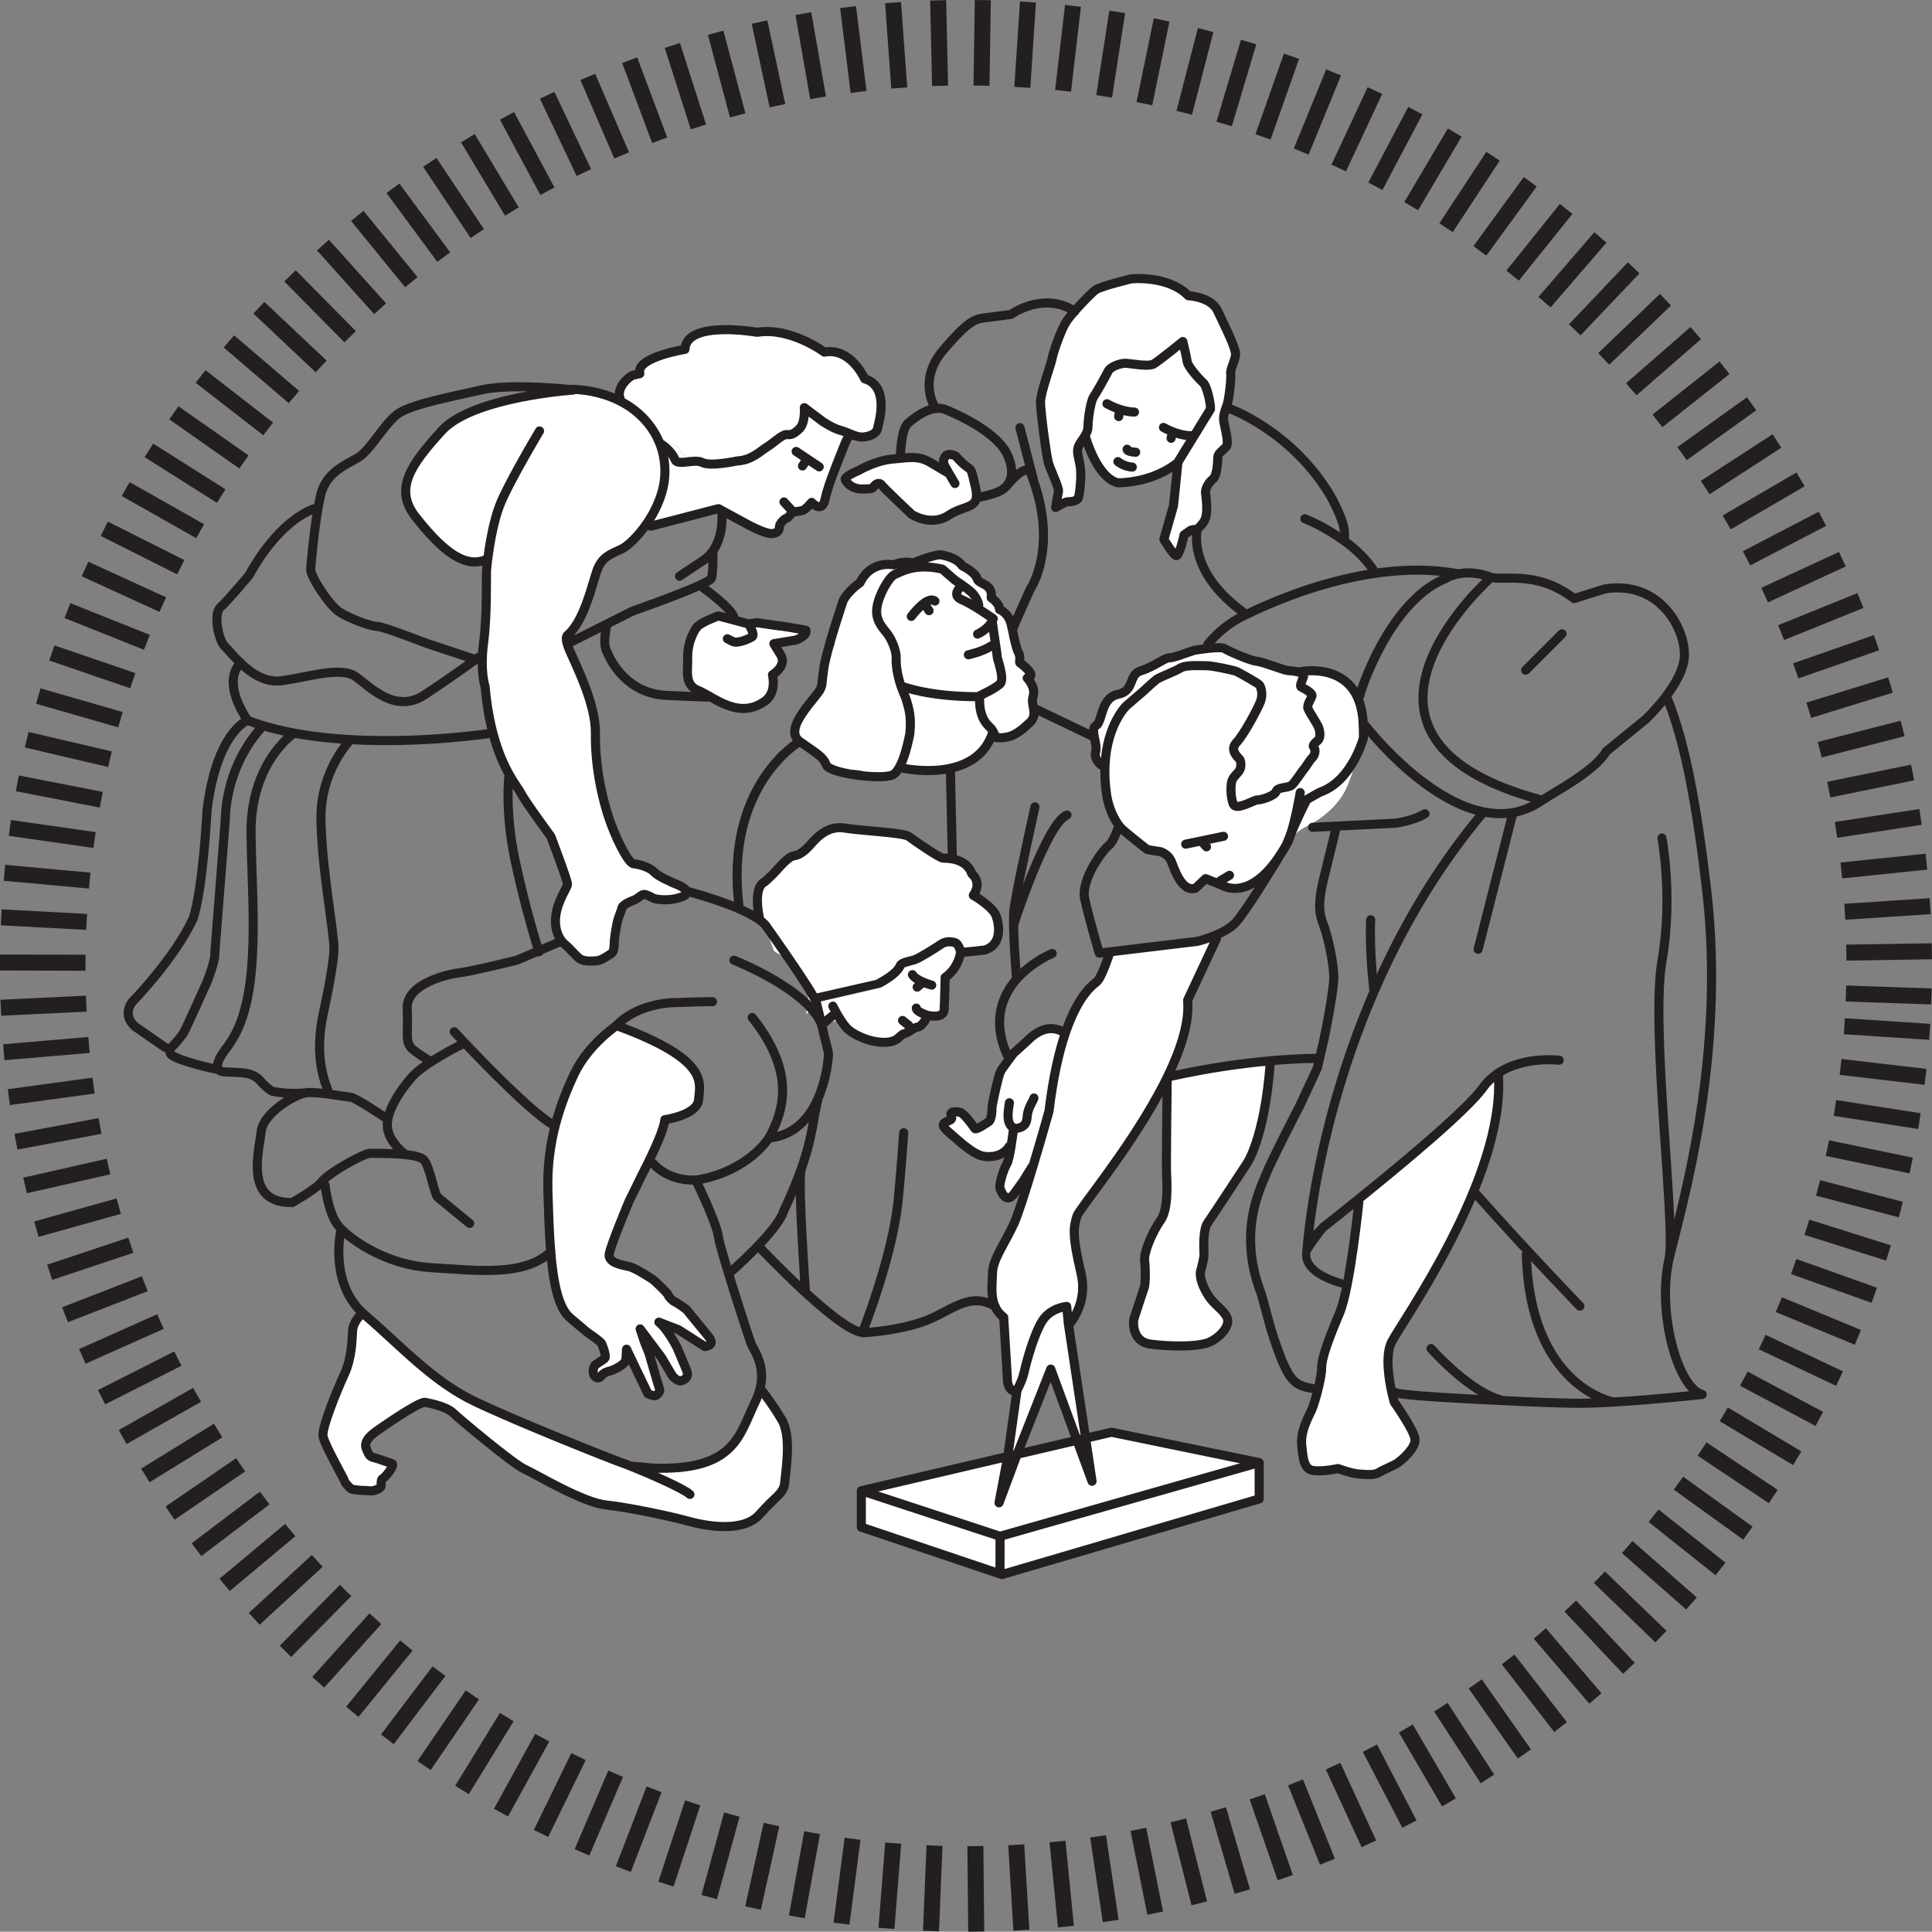 <?xml version="1.0" encoding="UTF-8" standalone="no"?>
<!-- Created with Inkscape (http://www.inkscape.org/) -->

<svg
   xmlns:dc="http://purl.org/dc/elements/1.1/"
   xmlns:cc="http://creativecommons.org/ns#"
   xmlns:rdf="http://www.w3.org/1999/02/22-rdf-syntax-ns#"
   xmlns:svg="http://www.w3.org/2000/svg"
   xmlns="http://www.w3.org/2000/svg"
   xmlns:sodipodi="http://sodipodi.sourceforge.net/DTD/sodipodi-0.dtd"
   xmlns:inkscape="http://www.inkscape.org/namespaces/inkscape"
   width="19.716mm"
   height="19.713mm"
   viewBox="0 0 69.859 69.849"
   id="svg7935"
   version="1.1"
   inkscape:version="0.91 r13725"
   sodipodi:docname="logoPoliWhite_nonome.svg">
  <rect x="0" y="0" width="69.859" height="69.849" fill="#808080" stroke="none"/>
  <defs
     id="defs7937">
    <clipPath
       clipPathUnits="userSpaceOnUse"
       id="clipPath752">
      <path
         d="m 0,0 595.276,0 0,841.89 L 0,841.89 0,0 Z"
         id="path754"
         inkscape:connector-curvature="0" />
    </clipPath>
    <clipPath
       clipPathUnits="userSpaceOnUse"
       id="clipPath700">
      <path
         d="m 0,0 595.276,0 0,841.89 L 0,841.89 0,0 Z"
         id="path702"
         inkscape:connector-curvature="0" />
    </clipPath>
    <clipPath
       clipPathUnits="userSpaceOnUse"
       id="clipPath656">
      <path
         d="m 0,0 595.276,0 0,841.89 L 0,841.89 0,0 Z"
         id="path658"
         inkscape:connector-curvature="0" />
    </clipPath>
    <clipPath
       clipPathUnits="userSpaceOnUse"
       id="clipPath628">
      <path
         d="m 0,0 595.276,0 0,841.89 L 0,841.89 0,0 Z"
         id="path630"
         inkscape:connector-curvature="0" />
    </clipPath>
    <clipPath
       clipPathUnits="userSpaceOnUse"
       id="clipPath604">
      <path
         d="m 0,0 595.276,0 0,841.89 L 0,841.89 0,0 Z"
         id="path606"
         inkscape:connector-curvature="0" />
    </clipPath>
  </defs>
  <sodipodi:namedview
     id="base"
     pagecolor="#ffffff"
     bordercolor="#666666"
     borderopacity="1.0"
     inkscape:pageopacity="0.0"
     inkscape:pageshadow="2"
     inkscape:zoom="3.959798"
     inkscape:cx="86.668291"
     inkscape:cy="37.011572"
     inkscape:document-units="px"
     inkscape:current-layer="layer1"
     showgrid="false"
     fit-margin-top="0"
     fit-margin-left="0"
     fit-margin-right="0"
     fit-margin-bottom="0"
     inkscape:window-width="1920"
     inkscape:window-height="1033"
     inkscape:window-x="1598"
     inkscape:window-y="-3"
     inkscape:window-maximized="1" />
  <g
     inkscape:label="Layer 1"
     inkscape:groupmode="layer"
     id="layer1"
     transform="translate(1029.35,-900.851)">
    <g
       id="g596"
       transform="matrix(1.25,0,0,-1.25,-959.511,936.882)">
      <path
         d="M 0,0 -2.473,0.085 M 0.012,1.307 -2.462,1.268 M -0.037,2.612 -2.506,2.45 M -0.145,3.899 -2.606,3.645 M -0.315,5.194 -2.76,4.818 m 2.215,1.661 -2.424,-0.496 m 2.134,1.769 -2.397,-0.614 m 2.047,1.871 -2.364,-0.73 m 1.96,1.955 -2.336,-0.816 m 1.87,2.035 -2.293,-0.928 m 1.771,2.123 -2.247,-1.037 m 1.67,2.206 -2.195,-1.143 m 1.563,2.284 -2.137,-1.246 m 1.454,2.356 -2.076,-1.347 m 1.342,2.424 -2.01,-1.443 m 1.226,2.484 -1.939,-1.536 m 1.108,2.54 -1.865,-1.626 m 0.989,2.59 -1.786,-1.711 m 0.866,2.634 -1.704,-1.794 m 0.742,2.673 -1.617,-1.872 m 0.626,2.697 -1.549,-1.929 m 0.51,2.715 -1.457,-2 m 0.381,2.738 -1.359,-2.068 m 0.251,2.754 -1.259,-2.13 m 0.119,2.764 -1.155,-2.188 m -0.014,2.768 -1.047,-2.241 m -0.148,2.766 -0.937,-2.29 m -0.281,2.758 -0.824,-2.333 m -0.416,2.744 -0.708,-2.371 m -0.535,2.718 -0.62,-2.395 m -0.653,2.688 -0.5,-2.423 m -0.785,2.656 -0.379,-2.445 m -0.901,2.617 -0.287,-2.458 m -1.015,2.571 -0.163,-2.469 m -1.143,2.523 -0.039,-2.474 m -1.253,2.468 0.056,-2.474 m -1.361,2.407 0.18,-2.468 m -1.481,2.34 0.304,-2.455 m -1.597,2.267 0.426,-2.437 m -1.694,2.191 0.518,-2.419 m -1.787,2.111 0.637,-2.391 m -1.89,2.023 0.754,-2.357 m -1.988,1.931 0.868,-2.317 m -2.08,1.834 0.98,-2.272 m -2.155,1.739 1.062,-2.235 m -2.224,1.641 1.169,-2.181 m -2.301,1.534 1.273,-2.122 m -2.374,1.423 1.373,-2.059 m -2.44,1.309 1.47,-1.99 m -2.501,1.192 1.563,-1.918 m -2.556,1.073 1.653,-1.841 m -2.606,0.951 1.739,-1.761 m -2.639,0.839 1.8,-1.698 m -2.667,0.723 1.88,-1.609 m -2.7,0.595 1.955,-1.517 m -2.727,0.466 2.025,-1.421 m -2.748,0.335 2.092,-1.322 m -2.764,0.203 2.154,-1.219 m -2.772,0.07 2.211,-1.112 m -2.769,-0.052 2.25,-1.03 m -2.758,-0.173 2.298,-0.918 m -2.749,-0.308 2.341,-0.802 m -2.734,-0.444 2.377,-0.684 m -2.712,-0.579 2.409,-0.565 m -2.681,-0.697 2.429,-0.474 m -2.644,-0.816 2.45,-0.35 m -2.605,-0.948 2.464,-0.226 m -2.558,-1.062 2.47,-0.133 m -2.506,-1.174 2.474,-0.007 m -2.45,-1.301 2.472,0.118 m -2.387,-1.406 2.465,0.211 m -2.319,-1.51 2.451,0.335 m -2.245,-1.625 2.432,0.457 m -2.168,-1.721 2.413,0.547 m -2.086,-1.812 2.382,0.667 m -1.997,-1.914 2.347,0.783 m -1.903,-2.011 2.306,0.897 m -1.806,-2.102 2.26,1.008 m -1.704,-2.189 2.208,1.117 m -1.597,-2.269 2.152,1.221 m -1.496,-2.331 2.106,1.298 m -1.391,-2.389 2.041,1.397 m -1.277,-2.454 1.973,1.494 m -1.16,-2.513 1.899,1.586 m -1.041,-2.567 1.822,1.675 m -0.918,-2.615 1.739,1.76 m -0.793,-2.657 1.654,1.84 m -0.667,-2.693 1.563,1.918 m -0.549,-2.714 1.493,1.972 m -0.431,-2.73 1.396,2.043 m -0.3,-2.75 1.296,2.108 m -0.167,-2.763 1.192,2.168 m -0.034,-2.77 1.085,2.223 m 0.1,-2.771 0.974,2.275 m 0.222,-2.76 0.889,2.309 m 0.343,-2.743 0.774,2.351 m 0.478,-2.726 0.655,2.386 m 0.613,-2.703 0.534,2.416 m 0.732,-2.67 0.443,2.435 m 0.85,-2.632 0.319,2.454 m 0.981,-2.591 0.195,2.467 m 1.094,-2.544 0.101,2.472 m 1.207,-2.489 -0.025,2.474 m 1.331,-2.432 -0.149,2.47 m 1.437,-2.367 -0.243,2.462 m 1.539,-2.298 -0.365,2.447 m 1.652,-2.222 -0.487,2.426 m 1.762,-2.141 -0.607,2.399 m 1.852,-2.059 -0.695,2.375 m 1.937,-1.972 -0.811,2.338 m 2.032,-1.877 -0.924,2.295 m 2.123,-1.778 -1.036,2.247 m 2.208,-1.675 -1.143,2.195 m 2.287,-1.568 -1.247,2.137 m 2.36,-1.458 -1.348,2.075 m 2.417,-1.354 -1.422,2.026 m 2.468,-1.247 -1.517,1.955 m 2.525,-1.128 -1.608,1.88 m 2.577,-1.008 -1.696,1.802 m 2.623,-0.885 -1.78,1.718 m 2.664,-0.76 -1.86,1.632 m 2.699,-0.633 -1.936,1.54 m 2.728,-0.504 -2.008,1.446 m 2.742,-0.386 -2.059,1.373 m 2.751,-0.266 -2.123,1.27 m 2.763,-0.133 -2.183,1.166 m 2.768,10e-4 -2.237,1.057 m 2.768,0.136 -2.287,0.946 m 2.761,0.271 -2.331,0.832 m 2.742,0.392 -2.36,0.744 m 2.718,0.512 -2.394,0.626 m 2.693,0.647 -2.423,0.504 m 2.662,0.781 -2.445,0.381 m 2.621,0.899 -2.457,0.288 m 2.577,1.014 -2.469,0.163"
         style="fill:none;stroke:#231f20;stroke-width:0.463;stroke-linecap:butt;stroke-linejoin:miter;stroke-miterlimit:10;stroke-dasharray:none;stroke-opacity:1"
         id="path598"
         inkscape:connector-curvature="0" />
    </g>
    <g
       transform="matrix(1.25,0,0,-1.25,-1241.277,1567.029)"
       id="g600">
      <g
         id="g602"
         clip-path="url(#clipPath604)">
        <g
           id="g608"
           transform="translate(193.797,509.009)">
          <path
             d="m 0,0 c 0,0 -0.336,-0.111 -0.471,-0.223 -0.134,-0.112 -0.672,-0.538 -0.784,-0.583 -0.112,-0.045 -0.964,-0.84 -1.031,-0.941 -0.067,-0.101 -0.112,-0.448 -0.067,-0.56 0.045,-0.112 0.448,-1.135 0.471,-1.233 0.022,-0.098 0.381,-0.19 0.425,-0.328 0.045,-0.138 0.087,-0.397 0.628,-0.68 l -0.107,-0.852 0.292,0.223 c 0,0 1.249,-0.066 1.384,0.181 0.134,0.246 0.572,0.668 0.902,0.829 0.33,0.161 1.092,0.666 1.316,0.762 0.224,0.096 0.695,-0.233 0.852,-0.233 0.156,0 1.255,0.24 0.784,0.886 -0.471,0.647 -0.717,0.96 -0.672,1.117 C 3.966,-1.478 3.706,-0.94 3.03,-0.873 2.354,-0.806 2.039,-0.29 2.039,-0.29 L 0,0 Z"
             style="fill:#ffffff;fill-opacity:1;fill-rule:nonzero;stroke:none"
             id="path610"
             inkscape:connector-curvature="0" />
        </g>
        <g
           id="g612"
           transform="translate(206.503,513.602)">
          <path
             d="m 0,0 c 0,0 -1.171,0.473 -1.479,0.54 -0.309,0.067 -1.693,-0.222 -2.129,-0.47 -0.437,-0.248 -0.673,-0.416 -0.74,-0.605 -0.067,-0.19 -0.681,-0.359 -0.681,-0.516 0,-0.157 -0.238,-0.65 -0.26,-0.784 -0.022,-0.135 -0.022,-0.762 0.09,-0.874 0.112,-0.112 0.072,-0.74 0.17,-0.874 0.099,-0.135 0.323,-0.957 0.748,-1.255 0.426,-0.299 1.018,-0.448 1.103,-0.605 0.085,-0.157 0.511,-1.085 0.713,-0.968 0.201,0.116 0.358,0.385 0.627,0.251 0.269,-0.135 0.919,-0.292 1.322,0.09 0.404,0.38 0.824,1.249 1.297,1.477 0.474,0.229 1.011,0.629 1.258,1.256 0.246,0.628 0.56,1.681 0.381,2.286 C 2.24,-0.446 1.666,-0.178 1.404,-0.178 1.143,-0.178 0,0 0,0"
             style="fill:#ffffff;fill-opacity:1;fill-rule:nonzero;stroke:none"
             id="path614"
             inkscape:connector-curvature="0" />
        </g>
        <g
           id="g616"
           transform="translate(207.233,491.571)">
          <path
             d="M 0,0 C 0.064,0.238 0.179,0.453 0.239,0.58 0.331,0.776 0.537,1.531 0.533,1.811 0.53,2.098 0.746,2.668 1.052,3.398 1.358,4.127 1.608,6.593 1.608,6.593 L 1.561,6.658 c 1.263,1.016 3.17,2.598 3.634,3.25 0.122,0.17 0.267,0.305 0.424,0.411 l 0.001,0 0.023,-0.033 C 5.847,7.306 2.832,3.109 2.557,2.56 2.361,2.17 2.481,1.459 2.568,1.077 2.604,0.92 2.633,0.819 2.633,0.819 c 0,0 0.597,-0.841 0.601,-1.085 C 3.241,-0.51 2.878,-0.829 2.75,-0.922 2.625,-1.018 2.336,-1.12 2.189,-1.213 2.042,-1.305 1.802,-1.269 1.601,-1.257 1.401,-1.245 1.005,-1.1 1.005,-1.1 c 0,0 -0.429,-0.095 -0.709,-0.058 -0.281,0.036 -0.302,0.36 -0.339,0.746 C -0.057,-0.274 -0.036,-0.133 0,0"
             style="fill:#ffffff;fill-opacity:1;fill-rule:nonzero;stroke:none"
             id="path618"
             inkscape:connector-curvature="0" />
        </g>
      </g>
    </g>
    <g
       id="g620"
       transform="matrix(1.25,0,0,-1.25,-983.827,955.036)">
      <path
         d="m 0,0 -7.493,-2.199 -0.028,0.637 0.001,0 0.028,0.481 L 0.035,1.05 0,0 Z"
         style="fill:#ffffff;fill-opacity:1;fill-rule:nonzero;stroke:none"
         id="path622"
         inkscape:connector-curvature="0" />
    </g>
    <g
       transform="matrix(1.25,0,0,-1.25,-1241.277,1567.029)"
       id="g624">
      <g
         id="g626"
         clip-path="url(#clipPath628)">
        <g
           id="g632"
           transform="translate(202.829,494.073)">
          <path
             d="m 0,0 c -0.595,0.075 -0.493,0.719 -0.493,0.719 0,0 0.25,0.777 0.297,0.902 0.045,0.123 0.044,0.55 0.015,0.79 C -0.21,2.653 0.045,3.248 0.282,3.585 0.521,3.918 0.461,4.749 0.451,4.948 0.441,5.145 0.419,7.247 0.419,7.247 l -0.037,0.02 -0.001,0 C 0.475,7.438 0.564,7.609 0.646,7.78 L 0.699,7.755 C 1.78,7.996 2.728,8.12 3.436,8.184 L 3.446,8.068 C 3.282,5.973 2.792,5.247 2.792,5.247 2.792,5.247 1.779,3.699 1.64,3.503 1.5,3.306 1.53,2.741 1.536,2.602 1.54,2.461 1.442,2.135 1.442,2.135 1.377,1.896 1.571,1.515 1.727,1.313 1.88,1.112 2.114,0.972 2.205,0.761 2.294,0.552 2.045,0.235 1.729,0.074 1.412,-0.085 0.595,-0.075 0,0"
             style="fill:#ffffff;fill-opacity:1;fill-rule:nonzero;stroke:none"
             id="path634"
             inkscape:connector-curvature="0" />
        </g>
        <g
           id="g636"
           transform="translate(199.639,521.309)">
          <path
             d="M 0,0 C 0.004,0.28 0.308,1.096 0.332,1.243 0.354,1.391 0.566,2.01 0.715,2.269 0.766,2.359 0.867,2.486 0.984,2.62 l 0,0 c 0.224,0.256 0.503,0.534 0.596,0.608 0.141,0.111 1.041,0.327 1.041,0.327 0,0 1.071,0.111 1.654,-0.488 0,0 0.657,-0.027 0.846,-0.44 C 5.312,2.208 5.674,1.528 5.636,1.331 5.597,1.13 5.477,0.923 5.498,0.813 5.518,0.702 5.454,0.075 5.389,-0.096 5.382,-0.118 5.374,-0.139 5.366,-0.16 5.315,-0.301 5.28,-0.419 5.296,-0.547 5.313,-0.697 5.458,-1.19 5.372,-1.292 5.285,-1.394 5.132,-1.493 5.126,-1.588 5.121,-1.68 5.119,-2.124 4.979,-2.237 4.837,-2.35 4.773,-2.52 4.769,-2.6 4.764,-2.682 4.891,-3.253 4.701,-3.498 4.636,-3.583 4.574,-3.646 4.518,-3.69 l 0,0 C 4.412,-3.775 4.33,-3.789 4.297,-3.742 4.248,-3.676 4.116,-3.928 4.115,-3.909 L 4.056,-4.074 c 0,0 -0.045,-0.407 -0.138,-0.372 -0.091,0.032 -0.24,0.471 -0.24,0.471 l 0.166,0.972 0.122,1.202 0.006,0.056 0.94,1.532 C 4.931,-0.108 4.817,0.45 4.702,0.552 4.587,0.652 4.259,1.022 4.24,1.158 4.222,1.293 4.114,1.743 4.114,1.743 4.114,1.743 3.421,1.18 3.268,1.094 3.114,1.008 2.611,1.107 2.475,1.115 2.342,1.123 2.027,1.034 1.951,0.878 1.874,0.722 1.602,0.238 1.529,0.135 1.456,0.032 1.371,-0.472 1.37,-0.716 1.369,-0.84 1.313,-0.944 1.25,-1.039 1.19,-1.127 1.125,-1.209 1.094,-1.292 1.03,-1.461 1.114,-1.628 1.151,-1.9 1.188,-2.171 1.134,-2.624 1.099,-2.758 1.065,-2.89 0.835,-2.891 0.783,-2.888 0.729,-2.885 0.436,-3.055 0.436,-3.055 c 0,0 0.063,0.375 0.083,0.468 0.019,0.093 -0.231,0.631 -0.288,0.81 C 0.175,-1.599 -0.003,-0.285 0,0"
             style="fill:#ffffff;fill-opacity:1;fill-rule:nonzero;stroke:none"
             id="path638"
             inkscape:connector-curvature="0" />
        </g>
        <g
           id="g640"
           transform="translate(198.962,490.884)">
          <path
             d="m 0,0 -0.271,-0.064 0.263,1.887 -0.013,0.001 c 0.008,0.016 0.161,0.274 0.223,0.552 0.072,0.321 0.293,1.12 0.532,1.49 0.238,0.372 0.699,0.408 0.699,0.408 L 1.479,3.788 1.96,0.378 1.871,0.132 0.972,2.463 0,0 Z"
             style="fill:#ffffff;fill-opacity:1;fill-rule:nonzero;stroke:none"
             id="path642"
             inkscape:connector-curvature="0" />
        </g>
        <g
           id="g644"
           transform="translate(201.009,520.593)">
          <path
             d="M 0,0 C 0.001,0.244 0.085,0.748 0.158,0.851 0.231,0.954 0.503,1.438 0.58,1.594 0.656,1.751 0.971,1.839 1.105,1.831 1.24,1.823 1.744,1.724 1.898,1.81 2.05,1.896 2.743,2.46 2.743,2.46 2.743,2.46 2.852,2.01 2.87,1.874 2.888,1.738 3.216,1.368 3.332,1.268 3.446,1.166 3.56,0.608 3.541,0.503 L 2.601,-1.029 2.596,-1.084 2.546,-1.079 C 1.784,-1.653 0.858,-1.624 0.858,-1.624 0.261,-1.468 -0.06,-0.333 -0.06,-0.333 l -0.06,0.01 -0.001,0 C -0.057,-0.227 -0.001,-0.124 0,0"
             style="fill:#ffffff;fill-opacity:1;fill-rule:nonzero;stroke:none"
             id="path646"
             inkscape:connector-curvature="0" />
        </g>
      </g>
    </g>
    <g
       id="g648"
       transform="matrix(1.25,0,0,-1.25,-998.203,954.74)">
      <path
         d="M 0,0 4.231,0.99 4.503,1.053 6.044,1.413 6.299,1.473 7.23,1.69 11.536,0.813 4.009,-1.318 0,0 Z"
         style="fill:#ffffff;fill-opacity:1;fill-rule:nonzero;stroke:none"
         id="path650"
         inkscape:connector-curvature="0" />
    </g>
    <g
       transform="matrix(1.25,0,0,-1.25,-1241.277,1567.029)"
       id="g652">
      <g
         id="g654"
         clip-path="url(#clipPath656)">
        <g
           id="g660"
           transform="translate(198.249,496.12)">
          <path
             d="M 0,0 C 0.005,0.4 0.357,0.855 0.62,1.429 0.739,1.691 0.961,2.389 1.165,3.072 1.41,3.887 1.634,4.681 1.634,4.681 1.753,5.672 1.923,6.398 2.104,6.933 2.49,8.075 2.924,8.342 3.019,8.428 3.16,8.553 3.371,9.207 3.371,9.207 L 3.362,9.285 5.931,9.593 c 0,0 0.175,0.043 0.392,0.125 L 6.466,9.651 5.642,7.889 C 5.699,7.266 5.454,6.497 5.076,5.712 4.99,5.532 4.896,5.351 4.797,5.172 3.869,3.475 2.506,1.853 2.442,1.651 2.342,1.332 2.301,1.093 2.559,0.003 2.713,-0.653 2.47,-1.149 2.251,-1.442 L 2.192,-1.448 2.147,-0.962 c 0,0 -0.461,-0.036 -0.7,-0.408 C 1.209,-1.74 0.987,-2.539 0.916,-2.86 0.854,-3.138 0.701,-3.396 0.692,-3.412 L 0.691,-3.413 C 0.402,-3.421 0.429,-3.015 0.429,-3.015 l -0.105,1.74 C 0.228,-1.203 0.159,-1.121 0.109,-1.032 -0.072,-0.714 -0.004,-0.313 0,0"
             style="fill:#ffffff;fill-opacity:1;fill-rule:nonzero;stroke:none"
             id="path662"
             inkscape:connector-curvature="0" />
        </g>
        <g
           id="g664"
           transform="translate(198.862,502.48)">
          <path
             d="M 0,0 -0.001,0 0.001,0.002 C 0.001,0.001 0,0.001 0,0"
             style="fill:#8cb8d9;fill-opacity:1;fill-rule:nonzero;stroke:none"
             id="path666"
             inkscape:connector-curvature="0" />
        </g>
        <g
           id="g668"
           transform="translate(198.862,502.481)">
          <path
             d="M 0,0 C 0,-0.001 -0.001,-0.001 -0.001,-0.001 L 0,0 Z"
             style="fill:#8cb8d9;fill-opacity:1;fill-rule:nonzero;stroke:none"
             id="path670"
             inkscape:connector-curvature="0" />
        </g>
        <g
           id="g672"
           transform="translate(196.968,500.209)">
          <path
             d="M 0,0 C -0.398,0.342 0.178,0.251 0.098,0.429 0.017,0.606 0.216,0.586 0.341,0.56 0.465,0.535 0.741,0.137 0.775,0.087 0.81,0.041 1.131,0.259 1.188,0.301 1.245,0.343 1.271,0.575 1.268,0.682 1.265,0.793 1.444,1.548 1.486,1.665 1.539,1.801 1.513,1.754 1.893,2.27 l 0,0 c 0,0 10e-4,0 10e-4,10e-4 l 0.001,0 c 0.013,0.01 0.093,0.081 0.48,0.436 0.557,0.511 0.986,0.145 0.986,0.145 L 3.385,2.844 C 3.204,2.309 3.034,1.582 2.915,0.592 c 0,0 -0.223,-0.794 -0.468,-1.61 L 2.427,-1.012 2.162,-1.441 1.911,-1.79 c -0.251,-0.348 -0.405,0.136 -0.405,0.136 -0.058,0.079 0.099,0.576 0.187,0.716 0.043,0.066 0.088,0.287 0.124,0.503 L 1.762,-0.431 C 1.581,-0.724 1.206,-0.754 0.982,-0.701 0.758,-0.654 0.396,-0.343 0.396,-0.343 L 0,0 Z"
             style="fill:#ffffff;fill-opacity:1;fill-rule:nonzero;stroke:none"
             id="path674"
             inkscape:connector-curvature="0" />
        </g>
        <g
           id="g676"
           transform="translate(198.861,502.479)">
          <path
             d="M 0,0 C -0.001,-0.001 -0.001,-0.001 0,0.001 L 0,0 Z"
             style="fill:#8cb8d9;fill-opacity:1;fill-rule:nonzero;stroke:none"
             id="path678"
             inkscape:connector-curvature="0" />
        </g>
        <g
           id="g680"
           transform="translate(194.908,515.362)">
          <path
             d="m 0,0 c 0.052,0.372 0.357,0.898 0.521,0.96 0.166,0.059 0.575,0.338 1.371,0.149 0,0 0.306,-0.27 0.364,-0.317 C 2.314,0.749 2.582,0.664 2.745,0.524 2.908,0.38 2.93,0.239 2.936,0.188 2.944,0.136 3.149,-0.156 3.176,-0.199 3.204,-0.242 3.384,-0.757 3.389,-0.849 3.394,-0.939 3.48,-1.358 3.476,-1.42 3.473,-1.477 3.633,-2.002 3.474,-2.135 3.293,-2.285 3.512,-3.531 3.325,-3.625 3.1,-3.961 2.919,-4.488 2.577,-4.59 1.768,-4.829 0.731,-4.583 0.731,-4.583 l 0.171,1.733 c -0.033,0.129 -0.075,0.256 -0.123,0.364 -0.17,0.383 -0.235,0.8 -0.222,1.009 0.013,0.213 -0.12,0.542 -0.259,0.724 C 0.157,-0.572 -0.053,-0.369 0,0"
             style="fill:#ffffff;fill-opacity:1;fill-rule:nonzero;stroke:none"
             id="path682"
             inkscape:connector-curvature="0" />
        </g>
        <g
           id="g684"
           transform="translate(193.701,503.413)">
          <path
             d="m 0,0 -0.369,-0.11 -0.259,0.727 c 0.113,0.206 1.022,0.065 1.107,0.139 0.113,0.102 0.382,-0.03 0.417,0.1 0.033,0.135 0.193,0.098 0.361,0.222 0.17,0.124 0.205,0.256 0.313,0.276 0.11,0.02 0.28,0.171 0.312,0.25 0.031,0.08 0.275,0.121 0.413,0.163 0.137,0.048 0.613,0.342 0.752,0.44 C 3.188,2.306 3.322,2.298 3.454,2.266 3.587,2.228 3.626,1.984 3.626,1.984 3.542,1.478 3.18,1.258 3.18,1.258 3.18,1.258 3.166,0.588 3.15,0.321 3.134,0.051 2.682,0.158 2.682,0.158 c 0,0 -0.152,-0.314 -0.287,-0.334 C 2.258,-0.194 2.114,-0.346 2.005,-0.366 1.897,-0.387 1.698,-0.537 1.53,-0.637 1.363,-0.734 0.58,-0.419 0.58,-0.419 L 0,0 Z"
             style="fill:#ffffff;fill-opacity:1;fill-rule:nonzero;stroke:none"
             id="path686"
             inkscape:connector-curvature="0" />
        </g>
        <g
           id="g688"
           transform="translate(194.495,518.788)">
          <path
             d="m 0,0 c -0.315,-0.005 -0.458,0.18 -0.502,0.272 -0.044,0.088 0.399,0.271 0.399,0.271 0,0 0.486,0.286 0.976,0.325 C 0.954,0.875 1.028,0.882 1.098,0.889 1.448,0.924 1.673,0.944 2,0.744 l 0.395,-0.241 0.077,-0.009 10e-4,0 C 2.421,0.585 2.377,0.663 2.369,0.685 2.347,0.741 2.309,0.831 2.39,0.944 2.47,1.055 2.669,0.969 2.693,0.949 2.716,0.931 2.831,0.786 2.991,0.661 3.149,0.532 3.125,0.653 3.262,0.057 3.291,-0.067 3.298,-0.167 3.288,-0.249 3.244,-0.557 2.911,-0.553 2.486,-0.759 c -0.54,-0.263 -1.067,0.026 -1.067,0.026 0,0 -0.812,0.765 -0.863,0.843 C 0.505,0.185 0.418,0.178 0.346,0.096 0.272,0.014 0.315,0.006 0,0"
             style="fill:#ffffff;fill-opacity:1;fill-rule:nonzero;stroke:none"
             id="path690"
             inkscape:connector-curvature="0" />
        </g>
      </g>
    </g>
    <g
       id="g692"
       transform="matrix(1.25,0,0,-1.25,-998.203,954.74)">
      <path
         d="m 0,0 4.009,-1.318 -0.029,-0.48 0,-0.169 0.028,-0.099 -0.035,-0.326 -4.01,1.315 L -0.001,0 0,0 Z"
         style="fill:#ffffff;fill-opacity:1;fill-rule:nonzero;stroke:none"
         id="path694"
         inkscape:connector-curvature="0" />
    </g>
    <g
       transform="matrix(1.25,0,0,-1.25,-1241.277,1567.029)"
       id="g696">
      <g
         id="g698"
         clip-path="url(#clipPath700)">
        <g
           id="g704"
           transform="translate(194.536,510.617)">
          <path
             d="m 0,0 c -0.195,0.145 -0.995,-0.055 -1.092,0.193 -0.096,0.246 -0.244,0.306 -0.766,0.679 -0.521,0.376 0.045,0.849 0.178,0.881 0.134,0.033 0.079,0.119 0.079,0.119 10e-4,0.065 0.117,0.217 0.309,0.397 0.192,0.178 0.107,0.155 0.149,0.716 0.041,0.549 0.298,0.683 0.298,0.683 -0.126,0.631 0.194,1.117 0.194,1.117 -0.007,0.374 0.574,0.729 0.574,0.729 0.323,0.666 0.951,0.404 0.951,0.404 0.31,0.133 0.521,0.229 0.521,0.229 0,0 0.303,-0.023 0.417,0.02 0.113,0.045 0.378,0.091 0.527,0.053 0,0 0.238,0.014 0.395,-0.237 0,0 0.346,-0.029 0.395,-0.211 0.05,-0.187 0.467,-0.098 0.411,-0.519 0,0 0.242,-0.338 0.251,-0.531 C 3.798,4.548 4.086,4.605 4.171,4.271 4.179,4.235 4.186,4.197 4.19,4.153 c 0,0 0.07,-0.36 0.142,-0.492 C 4.406,3.523 4.336,3.387 4.375,3.365 4.414,3.344 4.694,3.124 4.688,3.023 4.682,2.923 4.638,2.705 4.638,2.705 c 0,0 0.258,-0.26 0.17,-0.535 C 4.72,1.893 5.008,1.631 4.649,1.363 4.332,1.12 4.226,1.003 4.253,0.955 4.175,1.006 3.869,1.094 3.869,1.094 c 0,0 -0.117,0.04 -0.213,0.093 C 3.561,1.239 3.485,1.336 3.466,1.372 3.43,1.442 3.313,1.462 3.343,2.145 L 3.29,2.246 C 3.478,2.341 3.665,2.46 3.846,2.609 4.006,2.743 3.845,3.267 3.848,3.324 3.852,3.387 3.767,3.806 3.761,3.895 3.758,3.961 3.666,4.24 3.603,4.411 3.577,4.481 3.557,4.533 3.549,4.545 3.521,4.588 3.316,4.881 3.309,4.932 3.302,4.983 3.28,5.125 3.117,5.268 2.954,5.408 2.686,5.494 2.628,5.537 2.571,5.583 2.265,5.853 2.265,5.853 1.468,6.043 1.059,5.764 0.893,5.705 0.729,5.643 0.424,5.117 0.372,4.745 0.319,4.375 0.529,4.172 0.67,3.991 0.809,3.81 0.942,3.48 0.929,3.268 0.917,3.059 0.982,2.641 1.151,2.259 1.199,2.15 1.241,2.024 1.274,1.895 1.359,1.568 1.389,1.225 1.325,1.107 1.233,0.94 1.21,0.546 1.198,0.356 1.187,0.165 0.854,-0.015 0.821,-0.052 0.821,-0.052 0.194,-0.143 0,0"
             style="fill:#ffffff;fill-opacity:1;fill-rule:nonzero;stroke:none"
             id="path706"
             inkscape:connector-curvature="0" />
        </g>
        <g
           id="g708"
           transform="translate(187.485,521.394)">
          <path
             d="M 0,0 C -0.134,0.353 0.562,0.761 0.561,0.779 0.532,1.216 1.118,1.181 1.118,1.181 1.14,1.543 1.874,1.431 1.874,1.431 2.219,1.856 2.219,1.869 2.219,1.869 2.596,2.074 3.961,1.925 3.961,1.925 4.927,2.082 4.983,1.689 4.983,1.689 5.664,1.632 5.905,1.351 5.905,1.351 6.102,1.513 6.383,1.241 6.383,1.241 6.993,1.08 7.069,0.581 7.069,0.581 7.796,0.364 7.459,-0.101 7.459,-0.101 7.88,-0.49 7.479,-0.68 7.459,-0.774 7.441,-0.866 7.443,-1.041 7.063,-1.099 6.939,-1.117 6.797,-1.077 6.653,-1.013 6.351,-0.877 6.04,-0.63 5.869,-0.583 5.617,-0.515 5.658,-0.399 5.658,-0.399 5.492,-0.361 5.514,-0.514 5.433,-0.272 l -0.109,0.018 c 0,0 0.041,-0.434 -0.144,-0.613 C 4.994,-1.043 4.928,-1.039 4.806,-1.032 4.685,-1.025 4.415,-1.29 4.247,-1.39 4.079,-1.487 3.997,-1.521 3.902,-1.529 3.808,-1.536 3.607,-1.955 3.389,-1.793 c 0,0 -0.163,0.197 -0.307,0.058 C 2.94,-1.873 2.599,-1.963 2.377,-1.84 2.155,-1.719 1.809,-1.672 1.739,-1.479 1.695,-1.357 1.37,-1.251 1.135,-1.1 l -0.06,-0.03 c -0.144,0.295 -0.362,0.572 -0.666,0.808 -0.141,0.109 -0.288,0.198 -0.434,0.271 L 0,-0.001 0,0 Z"
             style="fill:#ffffff;fill-opacity:1;fill-rule:nonzero;stroke:none"
             id="path710"
             inkscape:connector-curvature="0" />
        </g>
        <g
           id="g712"
           transform="translate(189.437,513.909)">
          <path
             d="M 0,0 C -0.01,0.39 0.164,0.722 0.262,0.879 0.422,1.135 0.886,1.21 0.886,1.21 L 1.321,1.095 1.748,0.981 2.011,1.014 c 0,0 0.653,-0.099 0.733,-0.104 C 2.825,0.905 3.418,0.796 3.418,0.796 3.475,0.631 3.125,0.512 3.125,0.512 L 2.492,0.408 2.688,0.086 C 2.884,-0.234 2.452,-0.49 2.452,-0.49 2.577,-1.098 2.189,-1.282 2.189,-1.282 1.593,-1.683 1.019,-1.335 0.599,-1.096 0.494,-1.036 0.4,-0.983 0.316,-0.95 -0.105,-0.784 0.009,-0.391 0,0"
             style="fill:#ffffff;fill-opacity:1;fill-rule:nonzero;stroke:none"
             id="path714"
             inkscape:connector-curvature="0" />
        </g>
        <g
           id="g716"
           transform="translate(188.243,517.772)">
          <path
             d="m 0,0 c 0.174,0.251 0.333,0.549 0.434,0.87 0.16,0.508 0.142,1.094 -0.117,1.622 l 0.06,0.03 C 0.612,2.371 0.937,2.265 0.982,2.142 1.051,1.95 1.397,1.903 1.619,1.782 1.841,1.659 2.182,1.748 2.324,1.887 2.469,2.026 2.631,1.829 2.631,1.829 2.85,1.667 3.05,2.086 3.145,2.093 3.239,2.101 3.321,2.135 3.489,2.232 3.657,2.332 3.928,2.597 4.048,2.59 4.17,2.582 4.236,2.579 4.422,2.755 4.607,2.934 4.566,3.368 4.566,3.368 L 4.709,3.46 c 0.01,-0.015 0.084,-0.199 0.25,-0.238 0,0 -0.099,-0.115 0.152,-0.183 0.171,-0.047 0.483,-0.294 0.784,-0.43 l 0,0 -0.019,-0.042 c 0,0 -0.077,-0.082 -0.151,-0.278 C 5.653,2.091 5.255,1.165 5.168,0.727 5.08,0.29 4.778,0.63 4.778,0.63 4.766,0.616 4.645,0.472 4.565,0.42 4.48,0.366 4.238,0.359 4.238,0.359 c 0,0 -0.132,-0.174 -0.193,-0.19 C 3.983,0.154 3.854,0.018 3.849,-0.061 3.844,-0.14 3.838,-0.242 3.655,-0.271 3.471,-0.301 2.964,-0.029 2.964,-0.029 L 2.194,0.389 2.084,0.449 0.13,-0.058 0,0 Z"
             style="fill:#ffffff;fill-opacity:1;fill-rule:nonzero;stroke:none"
             id="path718"
             inkscape:connector-curvature="0" />
        </g>
        <g
           id="g720"
           transform="translate(185.396,498.472)">
          <path
             d="M 0,0 C -0.023,0.721 0.068,1.363 0.215,1.93 0.364,2.505 0.57,3.002 0.77,3.425 1.171,4.26 1.984,4.805 1.984,4.805 4.722,3.804 4.385,3.125 4.357,2.67 4.33,2.213 3.381,2.084 3.381,2.084 3.365,1.831 3.081,1.216 2.897,0.839 2.806,0.654 2.74,0.527 2.74,0.527 L 2.349,-0.268 c 0,0 -0.54,-1.279 -0.577,-1.538 -0.035,-0.261 0.415,-0.318 0.584,-0.358 0.169,-0.04 0.665,-0.353 0.722,-0.406 0.057,-0.054 0.375,-0.346 0.399,-0.416 0.027,-0.074 0.151,-0.173 0.151,-0.173 0.128,-0.056 0.379,-0.245 0.379,-0.245 0,0 0.574,-0.709 0.63,-0.772 0.057,-0.063 0.11,-0.169 0.067,-0.227 C 4.661,-4.46 4.539,-4.474 4.539,-4.474 l -0.768,0.49 -0.563,0.215 C 3.46,-3.966 3.73,-4.496 3.73,-4.496 c 0,0 0.186,-0.435 0.275,-0.652 C 4.09,-5.365 3.967,-5.419 3.864,-5.461 3.76,-5.508 3.6,-5.324 3.6,-5.324 L 3.279,-4.782 2.666,-3.966 2.791,-4.34 2.923,-4.669 3.081,-5.214 c 0,0 0.109,-0.38 0.144,-0.474 C 3.26,-5.78 3.185,-5.835 3.133,-5.881 3.079,-5.93 2.891,-5.839 2.891,-5.839 L 2.274,-4.551 C 2.273,-4.562 2.265,-4.688 2.256,-4.841 2.246,-5.003 1.874,-5.161 1.802,-5.177 1.731,-5.191 1.618,-5.228 1.541,-5.322 1.464,-5.419 1.398,-5.366 1.398,-5.366 c -0.148,0.08 -0.073,0.298 -0.051,0.335 0.022,0.041 0.242,0.16 0.296,0.218 0.054,0.057 -0.051,0.335 -0.086,0.416 -0.036,0.083 -0.405,0.317 -0.453,0.361 -0.047,0.042 -0.461,0.391 -0.461,0.391 -0.344,0.283 -0.49,1.035 -0.562,1.911 l 0,0 C 0.034,-1.176 0.018,-0.568 0,0"
             style="fill:#ffffff;fill-opacity:1;fill-rule:nonzero;stroke:none"
             id="path722"
             inkscape:connector-curvature="0" />
        </g>
        <g
           id="g724"
           transform="translate(181.575,517.977)">
          <path
             d="M 0,0 C -0.638,0.806 -0.152,1.504 0.754,2.498 1.561,3.381 4.01,3.63 4.553,3.672 L 4.554,3.691 C 4.799,3.684 5.341,3.637 5.884,3.366 6.031,3.293 6.178,3.203 6.319,3.094 6.622,2.858 6.841,2.581 6.985,2.287 7.243,1.759 7.261,1.173 7.101,0.664 7.001,0.343 6.842,0.045 6.668,-0.205 6.414,-0.571 6.131,-0.835 5.958,-0.922 5.666,-1.065 5.38,-1.13 5.234,-1.565 5.087,-1.999 4.865,-2.994 4.397,-3.411 c 0,0 -0.074,-0.021 -0.026,-0.222 0.014,-0.058 0.039,-0.132 0.079,-0.226 0.177,-0.413 0.755,-1.537 0.744,-2.385 -0.01,-0.848 0.143,-1.662 0.346,-2.32 0.203,-0.658 0.599,-1.449 0.76,-1.459 0.16,-0.009 0.477,-0.107 0.592,-0.239 0.112,-0.126 0.546,-0.313 0.664,-0.361 0.072,-0.028 0.243,-0.107 0.277,-0.195 0.022,-0.059 -0.014,-0.12 -0.177,-0.174 -0.413,-0.138 -0.77,-0.035 -0.77,-0.035 0,0 -0.215,0.123 -0.286,0.119 -0.07,-0.006 -0.167,-0.102 -0.23,-0.137 -0.057,-0.034 -0.298,-0.101 -0.389,-0.218 0,-10e-4 0,-10e-4 0,-10e-4 -0.018,-0.05 -0.12,-0.316 -0.144,-0.407 -0.025,-0.099 -0.086,-0.438 -0.095,-0.578 -0.008,-0.141 0.003,-0.325 -0.103,-0.378 0,0 -0.253,-0.186 -0.395,-0.199 -0.142,-0.01 -0.385,-0.036 -0.52,0.073 -0.135,0.109 -0.285,0.3 -0.419,0.406 -0.029,0.024 -0.059,0.056 -0.088,0.095 -0.113,0.147 -0.217,0.403 -0.164,0.751 0.066,0.44 0.329,0.785 0.335,0.888 0.006,0.099 -0.482,1.381 -0.482,1.381 0,0 -0.747,1.011 -0.872,1.262 -0.096,0.185 -0.52,0.649 -0.804,1.729 -0.097,0.37 -0.178,0.811 -0.223,1.338 0,0 -0.106,0.306 -0.081,0.872 0.005,0.122 0.017,0.256 0.036,0.402 0.108,0.821 0.073,1.893 0.086,2.095 0.002,0.048 0.012,0.146 0.028,0.275 L 1.983,-1.247 C 1.323,-1.491 0.637,-0.804 0,0"
             style="fill:#ffffff;fill-opacity:1;fill-rule:nonzero;stroke:none"
             id="path726"
             inkscape:connector-curvature="0" />
        </g>
        <g
           id="g728"
           transform="translate(179.521,490.104)">
          <path
             d="m 0,0 c -0.006,0.051 -0.589,1.058 -0.628,1.303 -0.039,0.244 0.402,1.323 0.619,1.792 0.216,0.473 0.22,0.983 0.236,1.253 0.016,0.266 0.244,0.47 0.244,0.47 L 0.513,4.869 C 0.533,4.849 0.555,4.83 0.577,4.811 1.627,3.915 2.534,2.89 3.763,2.306 4.993,1.717 7.7,0.644 7.99,0.544 8.05,0.523 8.164,0.48 8.308,0.422 L 8.313,0.436 8.895,0.382 c 2.39,-0.089 2.506,0.951 2.965,1.896 0.059,0.12 0.102,0.234 0.132,0.342 l 0.09,-0.026 c 0,0 0.271,-0.339 0.556,-0.819 0.283,-0.482 0.113,-1.461 0.083,-1.801 C 12.692,-0.369 12.476,-0.405 12,-0.951 11.523,-1.5 10.426,-1.291 9.92,-1.151 9.413,-1.01 8.228,-0.758 7.557,-0.685 6.884,-0.618 5.532,0.201 5.196,0.353 4.862,0.504 3.307,1.809 3.126,1.981 2.944,2.153 2.506,2.248 2.326,2.283 2.146,2.314 1.009,1.512 0.914,1.447 0.819,1.381 0.67,1.262 0.622,1.131 0.574,1.005 0.63,0.93 0.684,0.805 0.737,0.68 0.868,0.684 0.968,0.647 1.065,0.612 1.254,0.548 1.362,0.513 1.471,0.475 1.166,0.11 1.104,0.083 1.042,0.057 1.056,-0.054 1.051,-0.134 1.047,-0.214 0.882,-0.258 0.82,-0.272 0.759,-0.289 0.579,-0.258 0.529,-0.264 0.477,-0.272 0.228,-0.237 0.198,-0.225 0.169,-0.216 0.007,-0.053 0,0"
             style="fill:#ffffff;fill-opacity:1;fill-rule:nonzero;stroke:none"
             id="path730"
             inkscape:connector-curvature="0" />
        </g>
        <g
           id="g732"
           transform="translate(217.776,512.732)">
          <path
             d="m 0,0 c 0.52,-1.299 0.851,-3.103 1.138,-5.57 0.55,-4.746 -0.691,-9 -1.077,-10.573 -0.386,-1.573 0.24,-3.808 0.945,-3.985 0,0 -2.703,-0.296 -3.861,-0.251 -0.49,0.017 -0.546,0.011 -1.089,0.036 -1.885,0.082 -3.823,0.186 -3.941,0.274 m -26.113,19.072 c 0,0 -1.993,-0.311 -4.124,-0.187 -0.549,0.032 -1.109,0.092 -1.645,0.195 -0.3,0.057 -0.593,0.127 -0.873,0.213 l 0,0 c -0.148,0.045 -0.293,0.094 -0.433,0.148 0,0 -0.894,-0.325 -1.172,-2.596 0,0 -0.113,-2.243 -0.403,-3.138 -0.55,-1.176 -1.753,-2.401 -1.753,-2.401 0,0 -0.327,-0.363 0.072,-0.722 l 0.87,-0.602 m 1.53,-0.635 c -0.035,-0.017 -1.335,0.288 -1.381,0.461 0,0 -0.045,0.101 0.025,0.166 0.072,0.063 0.289,0.304 0.364,0.436 0.031,0.054 0.045,0.079 0.175,0.363 0.186,0.405 0.499,1.098 0.499,1.098 0.27,0.701 0.225,0.825 0.225,0.825 l 0.301,3.832 c 0.044,1.738 1.065,2.716 1.065,2.716 m 20.046,7.048 c 0,0 -0.11,0.184 -0.197,0.335 -0.052,0.091 -0.097,0.17 -0.105,0.191 -0.022,0.057 -0.059,0.147 0.022,0.259 0.08,0.112 0.279,0.025 0.303,0.006 0.023,-0.019 0.137,-0.163 0.298,-0.288 0.158,-0.129 0.134,-0.009 0.271,-0.605 0.029,-0.124 0.036,-0.224 0.026,-0.306 -0.044,-0.308 -0.409,-0.249 -0.802,-0.511 -0.507,-0.338 -1.068,0.026 -1.068,0.026 0,0 -0.812,0.766 -0.864,0.844 -0.051,0.075 -0.138,0.068 -0.21,-0.014 -0.074,-0.082 -0.03,-0.09 -0.346,-0.096 -0.315,-0.005 -0.458,0.18 -0.502,0.272 -0.044,0.088 0.4,0.271 0.4,0.271 0,0 0.486,0.286 0.976,0.325 0.081,0.007 0.155,0.015 0.225,0.021 0.351,0.035 0.575,0.056 0.902,-0.144 l 0.455,-0.27 m 6.355,-17.533 c 0,0 -0.031,-2.531 -0.02,-2.727 0.01,-0.2 0.069,-1.032 -0.169,-1.365 -0.238,-0.337 -0.493,-0.933 -0.464,-1.174 0.029,-0.241 0.029,-0.667 -0.015,-0.791 -0.047,-0.125 -0.298,-0.902 -0.298,-0.902 0,0 -0.102,-0.645 0.494,-0.72 0.595,-0.076 1.413,-0.085 1.73,0.074 0.316,0.161 0.565,0.479 0.476,0.687 -0.09,0.211 -0.325,0.351 -0.478,0.553 -0.156,0.202 -0.35,0.583 -0.285,0.823 0,0 0.098,0.325 0.094,0.467 -0.006,0.139 -0.036,0.704 0.104,0.902 0.139,0.195 1.152,1.744 1.152,1.744 0,0 0.491,0.727 0.655,2.824 m -2.896,-0.331 c 1.14,0.254 2.139,0.385 2.886,0.452 l 0,10e-4 c 0.882,0.079 1.414,0.071 1.414,0.071 m -12.002,-2.15 c -0.079,-1.166 -0.166,-2.009 -0.166,-2.009 -0.179,-1.644 -1.031,-3.777 -1.031,-3.777 0,0 0.889,0.03 1.711,0.303 0.825,0.275 1.349,0.915 2.13,0.465 m -6.78,1.668 c 0,0 2.212,-2.344 2.933,-2.428 m 21.687,-1.998 c 0,0 -2.376,0.456 -2.472,4.258 M -18.73,7.839 -18.337,6.322 m -8.256,-4.158 0.263,0.033 c 0,0 0.653,-0.099 0.733,-0.104 0.082,-0.005 0.674,-0.114 0.674,-0.114 0.057,-0.165 -0.293,-0.284 -0.293,-0.284 l -0.633,-0.105 0.196,-0.322 c 0.197,-0.32 -0.236,-0.576 -0.236,-0.576 0.125,-0.609 -0.263,-0.793 -0.263,-0.793 -0.596,-0.401 -1.171,-0.053 -1.591,0.187 -0.105,0.059 -0.199,0.113 -0.283,0.146 -0.422,0.166 -0.307,0.559 -0.316,0.95 -0.011,0.391 0.151,0.732 0.262,0.879 0.109,0.148 0.624,0.332 0.624,0.332 l 0.435,-0.115 0.428,-0.114 0.011,-0.003 c 0,0 0.199,-0.309 0.107,-0.369 -0.093,-0.064 -0.43,-0.212 -0.573,-0.135 l -0.145,0.075 m 5.911,-10.019 c 0,0 -0.451,0.12 -0.558,0.304 m 7.261,15.829 c 0,0 0.391,-0.234 0.796,-0.241 m -2.43,0.927 c 0,0 0.391,-0.235 0.796,-0.242 m -9.787,-1.139 0.667,-0.446 m 20.882,-9.634 c -6.228,1.667 -2.162,5.767 -1.523,6.367 m 0.689,-6.815 -0.987,-3.873 m -8.459,3.041 1.093,0.227 m -0.617,-0.166 0.125,-0.139 m -0.982,12.004 -0.042,-0.186 m -1.499,0.75 -0.017,-0.122 m -9.044,-1.275 -0.103,-0.153 m 3.462,-14.954 -0.144,-0.122 m 0.294,10.965 0.05,-0.075 m -0.514,-0.166 c 0,0 0.46,0.622 0.684,0.443 m 0.967,-1.553 c 0,0 0.422,0.092 0.657,0.254 m 3.935,5.692 c 0,0 -0.02,-0.071 0.248,-0.087 m -0.514,-0.271 c 0,0 0.171,-0.145 0.416,-0.159 m -3.44,-19.174 c 0,0 -0.028,-0.24 -0.069,-0.485 -0.036,-0.217 -0.081,-0.438 -0.124,-0.504 -0.088,-0.14 -0.246,-0.638 -0.187,-0.716 0,0 0.154,-0.485 0.404,-0.136 l 0.252,0.349 0.266,0.429 m -0.658,1.849 c -0.016,-0.149 -0.144,-0.691 0.184,-0.741 0,0 0.309,-0.007 0.326,0.3 0.019,0.305 0.163,0.452 0.201,0.579 m 0.88,1.88 c 0,0 -0.429,0.366 -0.986,-0.146 -0.387,-0.355 -0.467,-0.426 -0.481,-0.436 l 0,0 c 0,-0.001 -0.001,-0.001 -0.001,-0.001 l 0,0 c -0.001,-10e-4 -0.001,-10e-4 0,0 l 0.001,0.001 0.002,0.002 0,0.001 m 0,-0.001 c -0.001,-10e-4 -0.002,-10e-4 -0.002,-0.002 m -0.001,-0.001 c -0.38,-0.516 -0.354,-0.47 -0.407,-0.605 -0.042,-0.117 -0.221,-0.873 -0.218,-0.984 0.002,-0.108 -0.024,-0.339 -0.081,-0.382 -0.056,-0.041 -0.378,-0.26 -0.413,-0.213 -0.034,0.05 -0.309,0.448 -0.434,0.473 -0.126,0.026 -0.324,0.046 -0.244,-0.131 0.081,-0.178 -0.495,-0.087 -0.097,-0.429 l 0.396,-0.343 c 0,0 0.362,-0.311 0.587,-0.359 0.224,-0.053 0.599,-0.023 0.78,0.271 m 1.247,5.586 c 0,0 -2.207,-0.889 -1.306,-2.935 m 0.271,2.237 c 0,0 -0.11,1.36 -0.077,1.897 0.017,0.294 0.332,1.769 0.613,3.042 m 5.362,-2.14 0.265,0.16 M -6.84,-18.8 c 0,0 1.135,-1.28 2.051,-1.493 M -8.897,0.092 c 0.005,0.098 0.843,2.708 2.465,3.378 0.595,0.343 1.288,0.054 1.288,0.054 0.343,-0.148 1.325,0.229 2.442,-0.628 l 0.897,0.28 C -0.268,3.42 0.492,2.093 0.492,1.271 0.492,0.45 -0.629,-0.596 -0.629,-0.596 L -1.774,-1.53 c -0.316,-0.562 -1.504,-1.173 -1.866,-1.421 -0.546,-0.376 -1.128,-0.441 -1.698,-0.321 -1.788,0.371 -3.447,2.548 -3.447,2.548 m -4.507,2.302 c 0,0 0.428,0.553 1.086,0.843 0.157,0.069 3.285,1.709 6.108,1.199 m 2.968,-14.079 c 0,0 -1.03,0.131 -1.785,-0.385 l 0,-0.001 c -0.156,-0.106 -0.302,-0.241 -0.424,-0.412 -0.465,-0.651 -2.373,-2.234 -3.636,-3.251 -0.42,-0.339 -0.77,-0.615 -0.97,-0.773 -0.108,-0.085 -0.479,-0.643 -0.479,-0.643 0,0 0.438,7.073 5.077,12.61 m -3.581,-11.26 c 0,0 -0.25,-2.467 -0.556,-3.197 -0.307,-0.729 -0.522,-1.301 -0.519,-1.587 0.004,-0.281 -0.202,-1.036 -0.295,-1.232 -0.06,-0.127 -0.175,-0.342 -0.239,-0.581 -0.036,-0.133 -0.057,-0.274 -0.043,-0.411 0.037,-0.387 0.059,-0.711 0.339,-0.747 0.281,-0.038 0.71,0.058 0.71,0.058 0,0 0.396,-0.145 0.596,-0.157 0.202,-0.012 0.442,-0.048 0.588,0.043 0.148,0.094 0.436,0.196 0.562,0.291 0.127,0.094 0.491,0.413 0.484,0.657 -0.004,0.245 -0.601,1.086 -0.601,1.086 0,0 -0.03,0.101 -0.066,0.259 -0.086,0.382 -0.206,1.093 -0.011,1.483 0.276,0.55 3.292,4.75 3.088,7.731 m -4.701,7.145 c -0.034,-0.239 -0.398,-1.589 -0.435,-1.871 -0.037,-0.28 -0.073,-0.563 0.066,-0.911 0.141,-0.354 0.331,-1.233 0.308,-1.616 -0.023,-0.38 -0.204,-1.401 -0.341,-1.977 -0.025,-0.108 -0.046,-0.196 -0.063,-0.268 l -0.072,-0.311 -0.508,-1.089 c 0,0 -0.841,-1.628 -0.984,-2.003 -0.145,-0.377 -0.827,-1.648 -0.126,-3.445 l 0.279,-1.024 c 0.475,-1.482 0.643,-1.613 1.181,-1.702 m -6.094,18.031 c 0,0 -0.221,0.16 -0.158,0.387 0.063,0.227 -0.175,0.653 0.011,0.755 0.125,0.069 0.141,0.401 0.286,0.645 0.072,0.122 0.177,0.222 0.343,0.256 0.499,0.099 0.298,0.572 0.664,0.682 0.37,0.109 0.697,0.384 0.829,0.376 0.131,-0.008 0.604,0.192 0.737,0.22 0.06,0.01 0.22,0.036 0.387,0.053 0.2,0.022 0.409,0.032 0.469,-0.006 0.064,-0.043 0.309,-0.156 0.537,-0.245 0.167,-0.065 0.324,-0.119 0.394,-0.123 0.164,-0.01 0.79,-0.262 0.903,-0.269 0.117,-0.007 0.492,-0.03 0.45,-0.176 -0.043,-0.144 -0.131,-0.27 -0.052,-0.307 0.081,-0.038 0.319,-0.168 0.298,-0.248 -0.021,-0.082 -0.147,-0.256 -0.119,-0.353 0.027,-0.102 0.269,-0.444 0.311,-0.563 0.043,-0.116 0.064,-0.298 -0.022,-0.374 -0.088,-0.079 -0.173,-0.14 -0.112,-0.207 0.061,-0.071 0.019,-0.232 -0.05,-0.295 -0.069,-0.061 -0.163,-0.236 -0.232,-0.316 -0.071,-0.076 -0.271,-0.409 -0.375,-0.484 -0.102,-0.077 -0.396,-0.043 -0.436,-0.171 -0.041,-0.131 -0.444,-0.253 -0.542,-0.247 -0.097,0.006 -0.61,-0.325 -0.697,-0.122 -0.086,0.201 -0.082,0.547 -0.041,0.676 0.041,0.127 0.195,0.232 0.234,0.331 0.038,0.095 0.031,0.242 -0.016,0.296 -0.045,0.051 -0.297,0.265 -0.087,0.479 0.211,0.22 0.619,0.982 0.697,1.193 0.078,0.209 0.009,0.425 -0.037,0.478 -0.047,0.051 -0.571,0.345 -0.652,0.382 -0.08,0.038 -0.744,0.178 -0.893,0.17 -0.147,-0.006 -0.573,0.034 -0.742,-0.072 -0.17,-0.103 -0.591,-0.259 -0.676,-0.32 -0.086,-0.061 -0.416,-0.369 -0.416,-0.369 l -0.468,-0.4 c 0,0 -0.562,-0.539 -0.616,-1.718 -0.013,-0.259 0,-0.551 0.049,-0.874 0,0 0.069,-0.526 0.395,-0.922 0.091,-0.111 0.777,-0.642 0.777,-0.642 0,0 0.276,-0.052 0.341,-0.056 0.066,-0.004 0.257,-0.081 0.346,-0.265 0.086,-0.186 0.29,-0.924 0.708,-0.799 l 0.295,0.277 c 0,0 0.433,-0.172 0.514,-0.21 0.072,-0.036 0.758,-0.377 1.573,0.791 0.084,0.121 0.17,0.258 0.256,0.413 0,0 0.281,0.718 0.586,1.295 0.07,0.033 0.331,0.196 0.414,0.226 0.89,0.326 1.22,1.548 1.22,1.548 0,0 0.007,0.171 -0.006,0.417 m -10.504,-23.504 -0.002,-1.04 m -4.01,2.359 -10e-4,-1.055 4.068,-1.371 7.441,2.187 0,1.052 m -11.507,-0.814 4.011,-1.318 7.496,2.132 -4.273,0.878 -2.729,-0.638 -0.271,-0.064 0,0 -4.234,-0.99 -0.001,10e-4 m 7.419,19.154 c 0,0 -0.131,-0.397 -0.272,-0.497 -0.14,-0.099 -0.812,-0.974 -0.685,-1.547 0.127,-0.573 0.419,-1.56 0.419,-1.56 l 0.276,0.033 2.57,0.309 c 0,0 0.175,0.043 0.392,0.125 0.247,0.093 0.55,0.237 0.719,0.428 0.316,0.356 1.213,1.837 1.213,1.837 m -7.552,-15.405 -0.264,-1.888 m 0,0 -0.253,-1.34 0.524,1.404 0.973,2.465 1.194,-3.246 -0.687,4.572 -0.046,0.486 c 0,0 -0.461,-0.037 -0.7,-0.408 -0.238,-0.371 -0.46,-1.17 -0.531,-1.491 -0.062,-0.279 -0.215,-0.537 -0.224,-0.553 l -0.001,-10e-4 c -0.289,-0.008 -0.262,0.399 -0.262,0.399 l -0.105,1.74 c -0.096,0.073 -0.166,0.155 -0.216,0.244 -0.18,0.318 -0.113,0.719 -0.108,1.032 0.005,0.401 0.357,0.856 0.62,1.431 0.119,0.262 0.341,0.96 0.546,1.643 0.245,0.816 0.468,1.611 0.468,1.611 0.12,0.991 0.29,1.718 0.471,2.253 0.386,1.142 0.82,1.41 0.915,1.496 0.141,0.125 0.353,0.78 0.353,0.78 m -1.121,-10.657 c 0.219,0.294 0.462,0.79 0.308,1.446 -0.258,1.091 -0.217,1.33 -0.117,1.649 0.064,0.202 1.428,1.825 2.356,3.524 0.1,0.179 0.193,0.36 0.279,0.54 0.378,0.785 0.624,1.556 0.566,2.178 l 0.825,1.764 0.008,0.016 m -3.531,5.833 -1.724,0.826 m 4.699,5.168 c 0,0 -0.302,-1.221 1.376,-2.413 m 3.742,1.212 c 0,0 -0.228,0.43 -0.886,0.9 -0.319,0.227 -0.697,0.454 -1.117,0.624 m -2.179,3.186 c 0,0 1.78,-0.631 2.906,-2.501 0,0 0.416,-0.724 0.419,-1.09 10e-4,-0.121 10e-4,-0.168 10e-4,-0.176 l 0,0 m 0,0 c -0.002,0.011 -0.004,0.123 -0.004,0.123 m -7.478,2.79 c 0,0 0.322,-1.136 0.919,-1.292 0,0 0.927,-0.029 1.689,0.545 m 0.233,-2.054 c 0,0 -0.138,-0.633 -0.231,-0.598 -0.092,0.032 -0.353,0.471 -0.353,0.471 l 0.278,0.973 0.123,1.203 0.005,0.056 0.941,1.533 c 0.019,0.105 -0.095,0.663 -0.21,0.765 -0.115,0.1 -0.444,0.47 -0.462,0.606 -0.018,0.136 -0.127,0.586 -0.127,0.586 0,0 -0.693,-0.563 -0.845,-0.65 -0.155,-0.085 -0.659,0.013 -0.794,0.021 -0.133,0.008 -0.449,-0.08 -0.525,-0.237 -0.077,-0.156 -0.349,-0.64 -0.422,-0.743 -0.073,-0.103 -0.157,-0.608 -0.158,-0.852 -10e-4,-0.124 -0.058,-0.227 -0.121,-0.323 -0.06,-0.088 -0.125,-0.17 -0.156,-0.253 -0.064,-0.169 0.02,-0.336 0.057,-0.608 C -16.946,6.414 -17,5.961 -17.035,5.827 -17.069,5.695 -17.299,5.694 -17.351,5.697 -17.406,5.7 -17.698,5.53 -17.698,5.53 c 0,0 0.062,0.375 0.083,0.468 0.019,0.093 -0.232,0.632 -0.288,0.81 -0.056,0.179 -0.235,1.494 -0.232,1.779 0.004,0.28 0.309,1.096 0.333,1.244 0.022,0.147 0.233,0.767 0.383,1.026 0.051,0.09 0.152,0.218 0.269,0.351 l 0,10e-4 c 0.224,0.255 0.503,0.534 0.596,0.608 0.141,0.111 1.042,0.327 1.042,0.327 0,0 1.071,0.111 1.655,-0.489 0,0 0.657,-0.026 0.847,-0.44 0.19,-0.419 0.553,-1.1 0.514,-1.296 -0.038,-0.202 -0.158,-0.409 -0.138,-0.519 0.02,-0.11 -0.044,-0.738 -0.108,-0.91 -0.008,-0.022 -0.016,-0.043 -0.023,-0.063 -0.052,-0.142 -0.086,-0.259 -0.071,-0.387 0.018,-0.15 0.163,-0.644 0.076,-0.746 -0.087,-0.102 -0.24,-0.201 -0.246,-0.296 -0.005,-0.092 -0.007,-0.537 -0.147,-0.65 -0.142,-0.113 -0.206,-0.282 -0.21,-0.363 -0.005,-0.082 0.122,-0.654 -0.068,-0.898 -0.065,-0.085 -0.127,-0.149 -0.183,-0.192 l 0,-10e-4 c -0.053,-0.005 -0.142,0.012 -0.221,-0.052 l -0.148,-0.106 z m -4.952,-2.704 c 0,0 0.473,1.094 0.517,1.16 0,0 0.829,1.241 -0.001,3.324 -0.13,0.324 -0.626,-0.279 -0.651,-0.31 -0.001,0 -0.001,-0.001 -0.001,-0.001 m -2.163,2.312 c 0,0 -0.413,0.736 0.268,1.546 0.681,0.805 0.902,0.913 1.187,0.95 0.284,0.036 0.787,0.102 0.787,0.102 0,0 0.938,0.679 1.842,0.094 m 0,-10e-4 c 0.003,-10e-4 0.005,-0.002 0.007,-0.004 m -5.044,-4.206 c 0,0 0.006,0.78 0.22,0.97 0.155,0.136 0.449,0.364 0.749,0.42 0.114,0.021 0.229,0.017 0.337,-0.027 0.396,-0.161 1.508,-0.671 1.794,-1.32 0.177,-0.405 0.126,-0.667 0.014,-0.832 -0.069,-0.1 -0.16,-0.164 -0.238,-0.204 -0.21,-0.11 -0.67,-0.192 -0.67,-0.192 m -4.958,-22.914 c 0,0 -0.213,3.023 -0.127,3.458 m 4.325,11.528 0.054,-2.488 m -4.413,3.364 c 0,0 -2.191,-1.257 -1.756,-4.775 m 7.334,8.183 c 0.005,-0.09 0.136,-0.892 0.132,-0.954 -0.003,-0.058 0.236,-0.661 0.077,-0.795 -0.181,-0.149 -0.448,-0.269 -0.636,-0.363 -1.41,-0.004 -2.181,0.296 -2.181,0.296 m 2.234,-0.319 c -0.03,-0.683 0.302,-0.834 0.355,-0.929 0.053,-0.093 0.126,-0.231 0.126,-0.231 0,0 0.224,-0.033 0.45,0.057 0.226,0.09 0.455,0.321 0.455,0.321 0.359,0.269 0.072,0.53 0.159,0.808 0.088,0.275 -0.17,0.535 -0.17,0.535 0,0 0.1,-0.006 0.106,0.094 0.006,0.101 -0.274,0.321 -0.313,0.342 -0.039,0.022 0.031,0.158 -0.043,0.297 -0.072,0.132 -0.142,0.492 -0.142,0.492 -0.004,0.044 -0.067,0.306 -0.075,0.341 -0.085,0.336 -0.332,0.416 -0.332,0.416 -0.008,0.194 -0.243,0.343 -0.243,0.343 0.056,0.422 -0.361,0.37 -0.411,0.557 -0.049,0.183 -0.426,0.365 -0.426,0.365 -0.157,0.251 -0.606,0.316 -0.606,0.316 -0.149,0.038 -0.817,-0.232 -0.817,-0.232 0,0 -0.254,0.076 -0.565,-0.056 0,0 -0.648,0.149 -0.97,-0.517 0,0 -0.338,-0.227 -0.486,-0.516 0,0 -0.493,-1.459 -0.562,-1.967 -0.073,-0.544 -0.035,-0.427 -0.087,-0.57 -0.089,-0.248 -1.128,-1.163 -0.607,-1.539 0.523,-0.374 0.671,-0.433 0.767,-0.68 0.097,-0.248 1.592,-0.433 1.914,-0.288 0.323,0.144 0.504,1.203 0.504,1.203 0.02,0.241 0.034,0.462 -0.051,0.788 -0.033,0.13 -0.075,0.256 -0.122,0.364 -0.17,0.383 -0.235,0.801 -0.223,1.01 0.013,0.213 -0.12,0.542 -0.259,0.724 -0.141,0.181 -0.351,0.384 -0.298,0.754 0.052,0.372 0.357,0.899 0.522,0.96 0.165,0.06 0.574,0.339 1.372,0.149 0,0 0.306,-0.27 0.363,-0.316 0.058,-0.043 0.296,-0.194 0.46,-0.334 0.162,-0.144 0.222,-0.334 0.228,-0.385 m -9.411,-16.163 c 0,0 0.402,-0.514 1.25,-0.471 l 0,10e-4 c 1.035,0.157 1.801,0.754 2.111,1.246 l 0,0 c 0.425,0.799 0.739,1.891 -0.503,3.455 m 5.081,0.059 c 0,0 -0.34,0.102 -0.334,0.211 m -0.219,-0.501 -0.179,0.144 m -2.016,0.415 c 0,0 0.183,-0.381 0.386,-0.618 0.203,-0.237 0.898,-0.531 1.341,-0.397 0.187,0.057 0.238,0.2 0.347,0.221 0.108,0.021 0.253,0.173 0.39,0.191 0.134,0.02 0.287,0.334 0.287,0.334 0,0 0.452,-0.108 0.468,0.163 0.016,0.267 0.03,0.937 0.03,0.937 0,0 0.362,0.22 0.447,0.727 m -5.819,0.989 c 0,0 -0.208,0.881 0.152,1.047 0,0 0.02,0.017 0.05,0.045 0.066,0.06 0.186,0.17 0.264,0.258 0.117,0.128 0.378,0.439 0.54,0.453 0.162,0.021 0.333,0.169 0.447,0.296 0.117,0.13 0.468,0.593 1,0.506 0.533,-0.086 1.715,-0.13 1.869,-0.247 0.155,-0.117 0.88,-0.618 0.987,-0.624 0.04,-0.003 0.142,-10e-4 0.264,-0.022 0.207,-0.037 0.469,-0.137 0.569,-0.431 0,0 0.311,-0.234 0.044,-0.623 0,0 0.573,-0.328 0.664,-0.606 0.091,-0.273 0.167,-0.817 -0.328,-0.975 0,0 -0.596,-0.072 -0.703,-0.066 0,0 -0.04,0.245 -0.173,0.282 -0.131,0.032 -0.266,0.04 -0.407,-0.058 -0.139,-0.099 -0.615,-0.393 -0.752,-0.441 -0.138,-0.042 -0.383,-0.083 -0.413,-0.163 -0.033,-0.079 -0.13,-0.262 -0.626,-0.526 -0.004,-0.003 -1.836,-0.418 -1.845,-0.42 m -1.27,-4.041 c 1.366,0.18 1.629,1.874 1.664,2.41 0.005,0.074 -0.123,0.532 -0.123,0.532 0,0 -0.113,0.518 -0.229,0.97 -0.07,0.272 -1.46,2.223 -1.46,2.223 m -1.999,-7.419 c 0,0 0.568,-1.162 0.625,-1.572 0.035,-0.246 0.351,-1.268 0.609,-2.074 0.167,-0.519 0.309,-0.949 0.337,-1.024 0.056,-0.158 0.404,-0.568 0.276,-1.228 -0.009,-0.043 -0.019,-0.087 -0.032,-0.132 -0.03,-0.108 -0.073,-0.223 -0.132,-0.342 -0.46,-0.946 -0.576,-1.986 -2.966,-1.898 l -0.583,0.054 m 1.583,16.633 c 0,0 1.446,-0.374 2.072,-0.811 0.01,-0.007 0.019,-0.013 0.029,-0.021 0.075,-0.054 0.137,-0.111 0.181,-0.166 m -11.712,-11.25 c 0,0 -0.228,-0.203 -0.244,-0.47 -0.016,-0.27 -0.02,-0.78 -0.236,-1.253 -0.216,-0.47 -0.658,-1.549 -0.619,-1.793 0.039,-0.246 0.622,-1.254 0.628,-1.305 0.007,-0.053 0.17,-0.216 0.198,-0.225 0.031,-0.011 0.28,-0.047 0.332,-0.039 0.05,0.006 0.23,-0.025 0.291,-0.008 0.062,0.014 0.227,0.058 0.232,0.138 0.004,0.08 -0.01,0.192 0.052,0.217 0.062,0.027 0.367,0.393 0.258,0.43 -0.108,0.036 -0.297,0.1 -0.394,0.135 -0.1,0.037 -0.231,0.032 -0.284,0.158 -0.054,0.125 -0.11,0.2 -0.062,0.326 0.048,0.131 0.197,0.25 0.292,0.316 0.095,0.066 1.233,0.868 1.413,0.836 0.18,-0.034 0.618,-0.13 0.8,-0.301 0.181,-0.173 1.738,-1.478 2.072,-1.63 0.335,-0.151 1.688,-0.971 2.362,-1.038 0.671,-0.073 1.856,-0.325 2.364,-0.466 0.506,-0.141 1.604,-0.35 2.081,0.199 0.477,0.547 0.692,0.583 0.722,0.926 0.029,0.341 0.2,1.32 -0.084,1.802 -0.285,0.481 -0.556,0.82 -0.556,0.82 m -12.2,4.656 c 0,0 -0.345,-1.476 0.625,-2.379 0.02,-0.02 0.042,-0.04 0.064,-0.058 1.05,-0.898 1.958,-1.922 3.188,-2.507 1.23,-0.589 3.938,-1.663 4.229,-1.764 0.06,-0.02 0.174,-0.063 0.318,-0.121 0.542,-0.218 1.51,-0.644 1.673,-0.803 m -10.555,8.951 c 0,0 0.086,-0.814 0.386,-1.181 0.027,-0.034 0.061,-0.07 0.1,-0.11 0.396,-0.393 1.38,-1.028 2.574,-1.099 1.31,-0.079 2.696,-0.27 3.469,0.458 l 0,10e-4 c 0.002,0.001 0.004,0.003 0.005,0.004 m -2.796,6.361 c 0,0 0.114,-0.124 0.297,-0.319 0.593,-0.625 1.916,-1.989 2.53,-2.354 M -32.304,-16 c 0.072,-0.876 0.218,-1.629 0.562,-1.912 0,0 0.414,-0.349 0.461,-0.391 0.049,-0.045 0.418,-0.278 0.453,-0.362 0.036,-0.08 0.141,-0.359 0.087,-0.416 -0.055,-0.058 -0.274,-0.177 -0.297,-0.218 -0.021,-0.037 -0.096,-0.255 0.052,-0.335 0,0 0.066,-0.053 0.143,0.044 0.077,0.094 0.19,0.131 0.261,0.144 0.072,0.017 0.444,0.175 0.454,0.337 0.009,0.153 0.017,0.279 0.018,0.291 m 0,0 0,0 0.618,-1.289 c 0,0 0.187,-0.091 0.241,-0.043 0.053,0.047 0.127,0.102 0.092,0.194 -0.034,0.094 -0.143,0.474 -0.143,0.474 l -0.159,0.545 -0.132,0.33 -0.124,0.374 m -0.001,0.001 0.001,-0.001 0.613,-0.817 0.321,-0.542 c 0,0 0.16,-0.184 0.264,-0.138 0.103,0.042 0.226,0.097 0.141,0.314 -0.089,0.217 -0.275,0.652 -0.275,0.652 0,0 -0.271,0.531 -0.522,0.728 l 0.563,-0.216 0.768,-0.49 c 0,0 0.122,0.014 0.166,0.071 0.043,0.059 -0.011,0.164 -0.067,0.227 -0.057,0.063 -0.631,0.773 -0.631,0.773 0,0 -0.251,0.189 -0.379,0.245 0,0 -0.125,0.099 -0.151,0.173 -0.025,0.07 -0.342,0.362 -0.4,0.416 -0.057,0.054 -0.553,0.367 -0.722,0.407 -0.169,0.04 -0.62,0.097 -0.584,0.358 0.037,0.259 0.577,1.539 0.577,1.539 l 0.391,0.796 c 0,0 0.066,0.127 0.157,0.312 0.185,0.377 0.469,0.993 0.484,1.246 0,0 0.95,0.129 0.978,0.586 0.027,0.455 0.364,1.135 -2.375,2.136 0,0 -0.813,-0.545 -1.214,-1.381 -0.201,-0.422 -0.407,-0.92 -0.556,-1.495 -0.147,-0.567 -0.238,-1.21 -0.215,-1.932 0.018,-0.568 0.034,-1.176 0.081,-1.734 m -4.772,3.871 c 0,0 -0.879,0.591 -1.014,0.599 -0.064,0.004 -0.297,0.043 -0.553,0.078 -0.274,0.038 -0.576,0.071 -0.73,0.052 -0.299,-0.035 -1.247,-0.569 -1.307,-1.131 -0.061,-0.563 -0.5,-2.071 0.9,-2.045 0,0 0.533,0.296 0.784,0.525 0.036,0.033 0.066,0.064 0.087,0.093 0.177,0.232 1.208,0.819 1.396,0.807 0.11,-0.007 0.571,0.004 0.965,-0.034 0.272,-0.027 0.512,-0.076 0.584,-0.168 0.175,-0.225 0.291,-0.987 0.393,-1.073 0.103,-0.087 0.923,-0.755 0.923,-0.755 m -0.171,5.207 c 0,0 -0.506,-0.245 -0.954,-0.538 -0.225,-0.146 -0.434,-0.304 -0.559,-0.45 -0.329,-0.379 -0.6,-0.805 -0.678,-1.176 -0.011,-0.054 -0.018,-0.105 -0.021,-0.156 -0.025,-0.4 0.332,-0.744 0.486,-0.863 m 4.542,6.138 -1.272,-0.544 c 0,0 -1.312,-0.326 -1.638,-0.363 -0.324,-0.032 -1.579,-0.308 -1.542,-1.038 0.037,-0.727 -0.087,-0.987 0.171,-1.191 0.257,-0.206 0.492,-0.327 0.492,-0.327 m 7.917,13.674 c 0,0 0.798,-0.567 0.873,-0.846 M -30.68,2.123 c 0,0 -0.144,-0.533 0.012,-0.781 0,0 0.411,-1.151 1.651,-1.244 0.117,-0.01 1.257,-0.053 1.257,-0.053 m 2.203,5.646 0.261,-0.284 m -4.999,3.265 c -0.116,0.306 0.2,0.591 0.339,0.672 0.022,0.012 0.229,0.057 0.229,0.057 -0.003,0.021 -0.005,0.033 -0.007,0.051 -0.029,0.437 1.313,0.652 1.313,0.652 0.039,0.859 2.089,0.494 2.089,0.494 0.966,0.157 1.945,-0.574 1.945,-0.574 0.761,0.145 1.165,-0.771 1.165,-0.771 0.727,-0.217 0.41,-1.261 0.39,-1.356 -0.018,-0.091 -0.016,-0.266 -0.397,-0.325 -0.123,-0.018 -0.265,0.022 -0.41,0.087 -0.302,0.136 -0.345,0.071 -0.782,0.348 l -0.547,0.411 c 0,0 0.04,-0.434 -0.144,-0.613 -0.186,-0.177 -0.253,-0.173 -0.375,-0.166 -0.12,0.007 -0.391,-0.258 -0.559,-0.358 -0.168,-0.097 -0.439,-0.386 -0.859,-0.404 0,0 -0.79,-0.169 -1.012,-0.046 -0.222,0.12 -0.725,-0.107 -0.794,0.086 -0.045,0.123 -0.179,0.308 -0.415,0.458 m -0.281,-2.385 1.955,0.507 0.111,-0.06 0.769,-0.418 c 0,0 0.508,-0.272 0.692,-0.243 0.183,0.029 0.189,0.131 0.194,0.211 0.005,0.079 0.134,0.215 0.196,0.229 0.061,0.017 0.194,0.191 0.194,0.191 0,0 0.241,0.007 0.326,0.061 0.08,0.052 0.202,0.196 0.214,0.21 l 0,0 m 0,0 c 0,0 0.302,-0.34 0.39,0.097 0.087,0.439 0.485,1.365 0.557,1.563 0.074,0.196 0.151,0.278 0.151,0.278 M -27.356,5.41 c 0,0 0.09,-0.723 -0.311,-1.207 -0.065,-0.079 -0.144,-0.152 -0.238,-0.214 l -0.673,-0.446 m -3.184,-1.927 1.024,0.514 0.807,0.405 c 0,0 1.201,0.418 1.86,0.711 l 0,0 c 0.238,0.105 0.405,0.195 0.419,0.242 0.049,0.179 0.041,0.685 0.041,0.685 m -6.613,-0.168 c -0.661,-0.244 -1.347,0.444 -1.984,1.248 -0.639,0.807 -0.152,1.506 0.754,2.5 0.807,0.883 3.258,1.133 3.801,1.174 m -2.904,-7.77 -1.188,0.394 c -0.198,0.054 -1.341,0.524 -1.583,0.539 -0.24,0.014 -0.831,0.249 -1.103,0.426 -0.273,0.182 -0.828,1.021 -0.816,1.224 0.01,0.165 0.091,1.079 0.209,1.755 0.026,0.152 0.054,0.292 0.083,0.408 0.158,0.636 0.697,0.846 1.073,1.066 0.377,0.221 0.789,1.043 1.207,1.302 0.421,0.257 1.523,0.472 2.383,0.664 0.858,0.19 2.504,0.011 2.504,0.011 0,0 0.05,0.003 0.136,10e-4 0.246,-0.007 0.788,-0.055 1.331,-0.326 0.147,-0.073 0.294,-0.162 0.435,-0.271 0.304,-0.237 0.523,-0.514 0.667,-0.809 0.258,-0.528 0.276,-1.114 0.116,-1.623 -0.1,-0.321 -0.26,-0.62 -0.434,-0.87 -0.254,-0.366 -0.537,-0.631 -0.711,-0.717 -0.291,-0.144 -0.577,-0.208 -0.724,-0.644 -0.146,-0.434 -0.369,-1.43 -0.837,-1.847 0,0 -0.074,-0.021 -0.026,-0.222 0.015,-0.058 0.039,-0.132 0.079,-0.226 0.177,-0.414 0.755,-1.538 0.745,-2.387 -0.011,-0.848 0.143,-1.663 0.346,-2.321 0.203,-0.659 0.599,-1.45 0.76,-1.46 0.161,-0.01 0.478,-0.108 0.592,-0.239 0.113,-0.127 0.547,-0.314 0.665,-0.362 0.072,-0.028 0.243,-0.107 0.277,-0.195 0.022,-0.059 -0.014,-0.12 -0.177,-0.175 -0.413,-0.137 -0.77,-0.034 -0.77,-0.034 0,0 -0.215,0.123 -0.287,0.119 -0.07,-0.006 -0.167,-0.102 -0.23,-0.137 -0.057,-0.035 -0.298,-0.101 -0.389,-0.218 0,-10e-4 0,-10e-4 0,-0.002 -0.008,-0.009 -0.015,-0.019 -0.02,-0.029 m 0.023,0.037 c 0,0 -0.001,-0.002 -0.003,-0.006 m 0,-0.002 c -0.019,-0.049 -0.12,-0.315 -0.144,-0.406 -0.026,-0.099 -0.086,-0.439 -0.095,-0.578 -0.008,-0.142 0.002,-0.326 -0.103,-0.379 0,0 -0.254,-0.186 -0.395,-0.199 -0.143,-0.01 -0.386,-0.036 -0.521,0.072 -0.134,0.11 -0.285,0.301 -0.419,0.407 -0.028,0.024 -0.059,0.056 -0.088,0.095 -0.113,0.148 -0.217,0.403 -0.165,0.751 0.067,0.441 0.33,0.786 0.336,0.889 0.006,0.099 -0.482,1.382 -0.482,1.382 0,0 -0.748,1.012 -0.873,1.263 -0.095,0.185 -0.52,0.65 -0.804,1.731 -0.097,0.369 -0.178,0.811 -0.224,1.338 0,0 -0.105,0.306 -0.08,0.872 0.005,0.122 0.017,0.257 0.036,0.403 0.108,0.822 0.073,1.894 0.085,2.096 0.003,0.048 0.013,0.146 0.028,0.276 0.05,0.4 0.163,1.1 0.345,1.579 0.24,0.632 1.16,2.171 1.16,2.171 m -1.724,-6.521 c 0,0 -0.06,-0.044 -0.165,-0.12 -0.269,-0.194 -0.832,-0.595 -1.436,-0.993 -0.84,-0.556 -1.562,0.214 -1.987,0.523 -0.427,0.306 -1.332,0 -2.147,-0.115 -0.476,-0.065 -0.889,0.223 -1.188,0.509 -0.214,0.204 -0.37,0.405 -0.45,0.477 -0.192,0.173 -0.346,0.95 -0.134,1.14 0.214,0.19 0.824,0.919 0.824,0.919 0.951,1.72 1.933,1.943 1.933,1.943 m -2.166,-4.473 c 0,0 -0.003,-0.002 -0.007,-0.006 -0.067,-0.056 -0.548,-0.513 0.201,-1.655 m 2.949,-0.593 c 0,0 -0.826,-0.854 -0.826,-2.207 0.001,-1.35 0.384,-3.352 0.377,-3.817 -0.005,-0.286 -0.121,-0.988 -0.27,-1.676 -0.092,-0.426 -0.321,-1.378 0.09,-2.404 m -1.023,10.29 c 0,0 -1.217,-0.837 -1.197,-2.859 0.019,-1.881 0.297,-4.466 -0.483,-5.865 -0.058,-0.103 -0.121,-0.203 -0.19,-0.3 0,0 -0.601,-0.707 -0.097,-0.737 0.503,-0.03 0.8,0.01 1.046,-0.268 0.103,-0.117 0.22,-0.231 0.338,-0.292 0,0 0.511,-0.117 1.069,-0.034"
             style="fill:none;stroke:#231f20;stroke-width:0.263;stroke-linecap:round;stroke-linejoin:round;stroke-miterlimit:4;stroke-dasharray:none;stroke-opacity:1"
             id="path734"
             inkscape:connector-curvature="0" />
        </g>
        <g
           id="g736"
           transform="translate(207.73,497.355)">
          <path
             d="M 0,0 C 0,0 -1.233,-0.984 0.604,-1.533"
             style="fill:none;stroke:#231f20;stroke-width:0.238;stroke-linecap:round;stroke-linejoin:round;stroke-miterlimit:4;stroke-dasharray:none;stroke-opacity:1"
             id="path738"
             inkscape:connector-curvature="0" />
        </g>
        <g
           id="g740"
           transform="translate(217.617,508.701)">
          <path
             d="m 0,0 c 0,0 0.327,-1.696 0,-3.56 -0.327,-1.864 0.367,-7.416 0.22,-8.52"
             style="fill:none;stroke:#231f20;stroke-width:0.263;stroke-linecap:round;stroke-linejoin:round;stroke-miterlimit:4;stroke-dasharray:none;stroke-opacity:1"
             id="path742"
             inkscape:connector-curvature="0" />
        </g>
      </g>
    </g>
    <g
       id="g744"
       transform="matrix(1.25,0,0,-1.25,-974.185,925.085)">
      <path
         d="M 0,0 1.053,1.053"
         style="fill:none;stroke:#231f20;stroke-width:0.263;stroke-linecap:round;stroke-linejoin:round;stroke-miterlimit:4;stroke-dasharray:none;stroke-opacity:1"
         id="path746"
         inkscape:connector-curvature="0" />
    </g>
    <g
       transform="matrix(1.25,0,0,-1.25,-1241.277,1567.029)"
       id="g748">
      <g
         id="g750"
         clip-path="url(#clipPath752)">
        <g
           id="g756"
           transform="translate(209.192,506.336)">
          <path
             d="m 0,0 c 0,0 -0.049,-0.826 0.09,-2.013 m 2.978,-5.942 c 1.419,-1.602 2.983,-3.223 2.983,-3.223 m -7.732,13.852 2.393,0.12 c 0,0 0.52,0.064 0.857,0.273 m -3.608,0.612 c 0,0 -0.142,-0.876 -0.348,-1.418 m -8.985,6.002 c 0.392,0.196 0.452,0.446 0.452,0.446 0,0 -0.572,0.408 -0.908,0.549 -0.336,0.14 0.003,0.406 0.003,0.406 M -2.02,7.179 c 0,0 1.726,0.346 1.803,-1.511 m -21.598,-8.727 c 0,0 0.547,0.665 1.804,0.665 0,0 0.538,0.025 0.97,0.025 M -16,-5.236 c -0.133,-0.506 -0.137,-1.091 -0.534,-2.139 0,0 -0.205,-0.55 -0.441,-1.034 -0.171,-0.594 -1.569,-1.807 -1.569,-1.807 m 4.99,14.605 c 0,0 2.157,-0.487 2.629,1.054 M -24.932,4.128 c 0,0 -0.116,-0.987 0.175,-2.381 0.29,-1.394 0.696,-2.672 0.696,-2.672 m 5.643,-0.245 c 0,0 2.221,-0.871 2.557,-1.926 m 5.534,2.964 c 0,0 0.948,2.925 1.541,3.163"
             style="fill:none;stroke:#231f20;stroke-width:0.263;stroke-linecap:round;stroke-linejoin:round;stroke-miterlimit:4;stroke-dasharray:none;stroke-opacity:1"
             id="path758"
             inkscape:connector-curvature="0" />
        </g>
      </g>
    </g>
    <g
       id="g760"
       transform="matrix(1.25,0,0,-1.25,-999.268,937.596)">
      <path
         d="M 0,0 -0.254,-0.214"
         style="fill:none;stroke:#231f20;stroke-width:0.263;stroke-linecap:round;stroke-linejoin:round;stroke-miterlimit:4;stroke-dasharray:none;stroke-opacity:1"
         id="path762"
         inkscape:connector-curvature="0" />
    </g>
  </g>
</svg>
